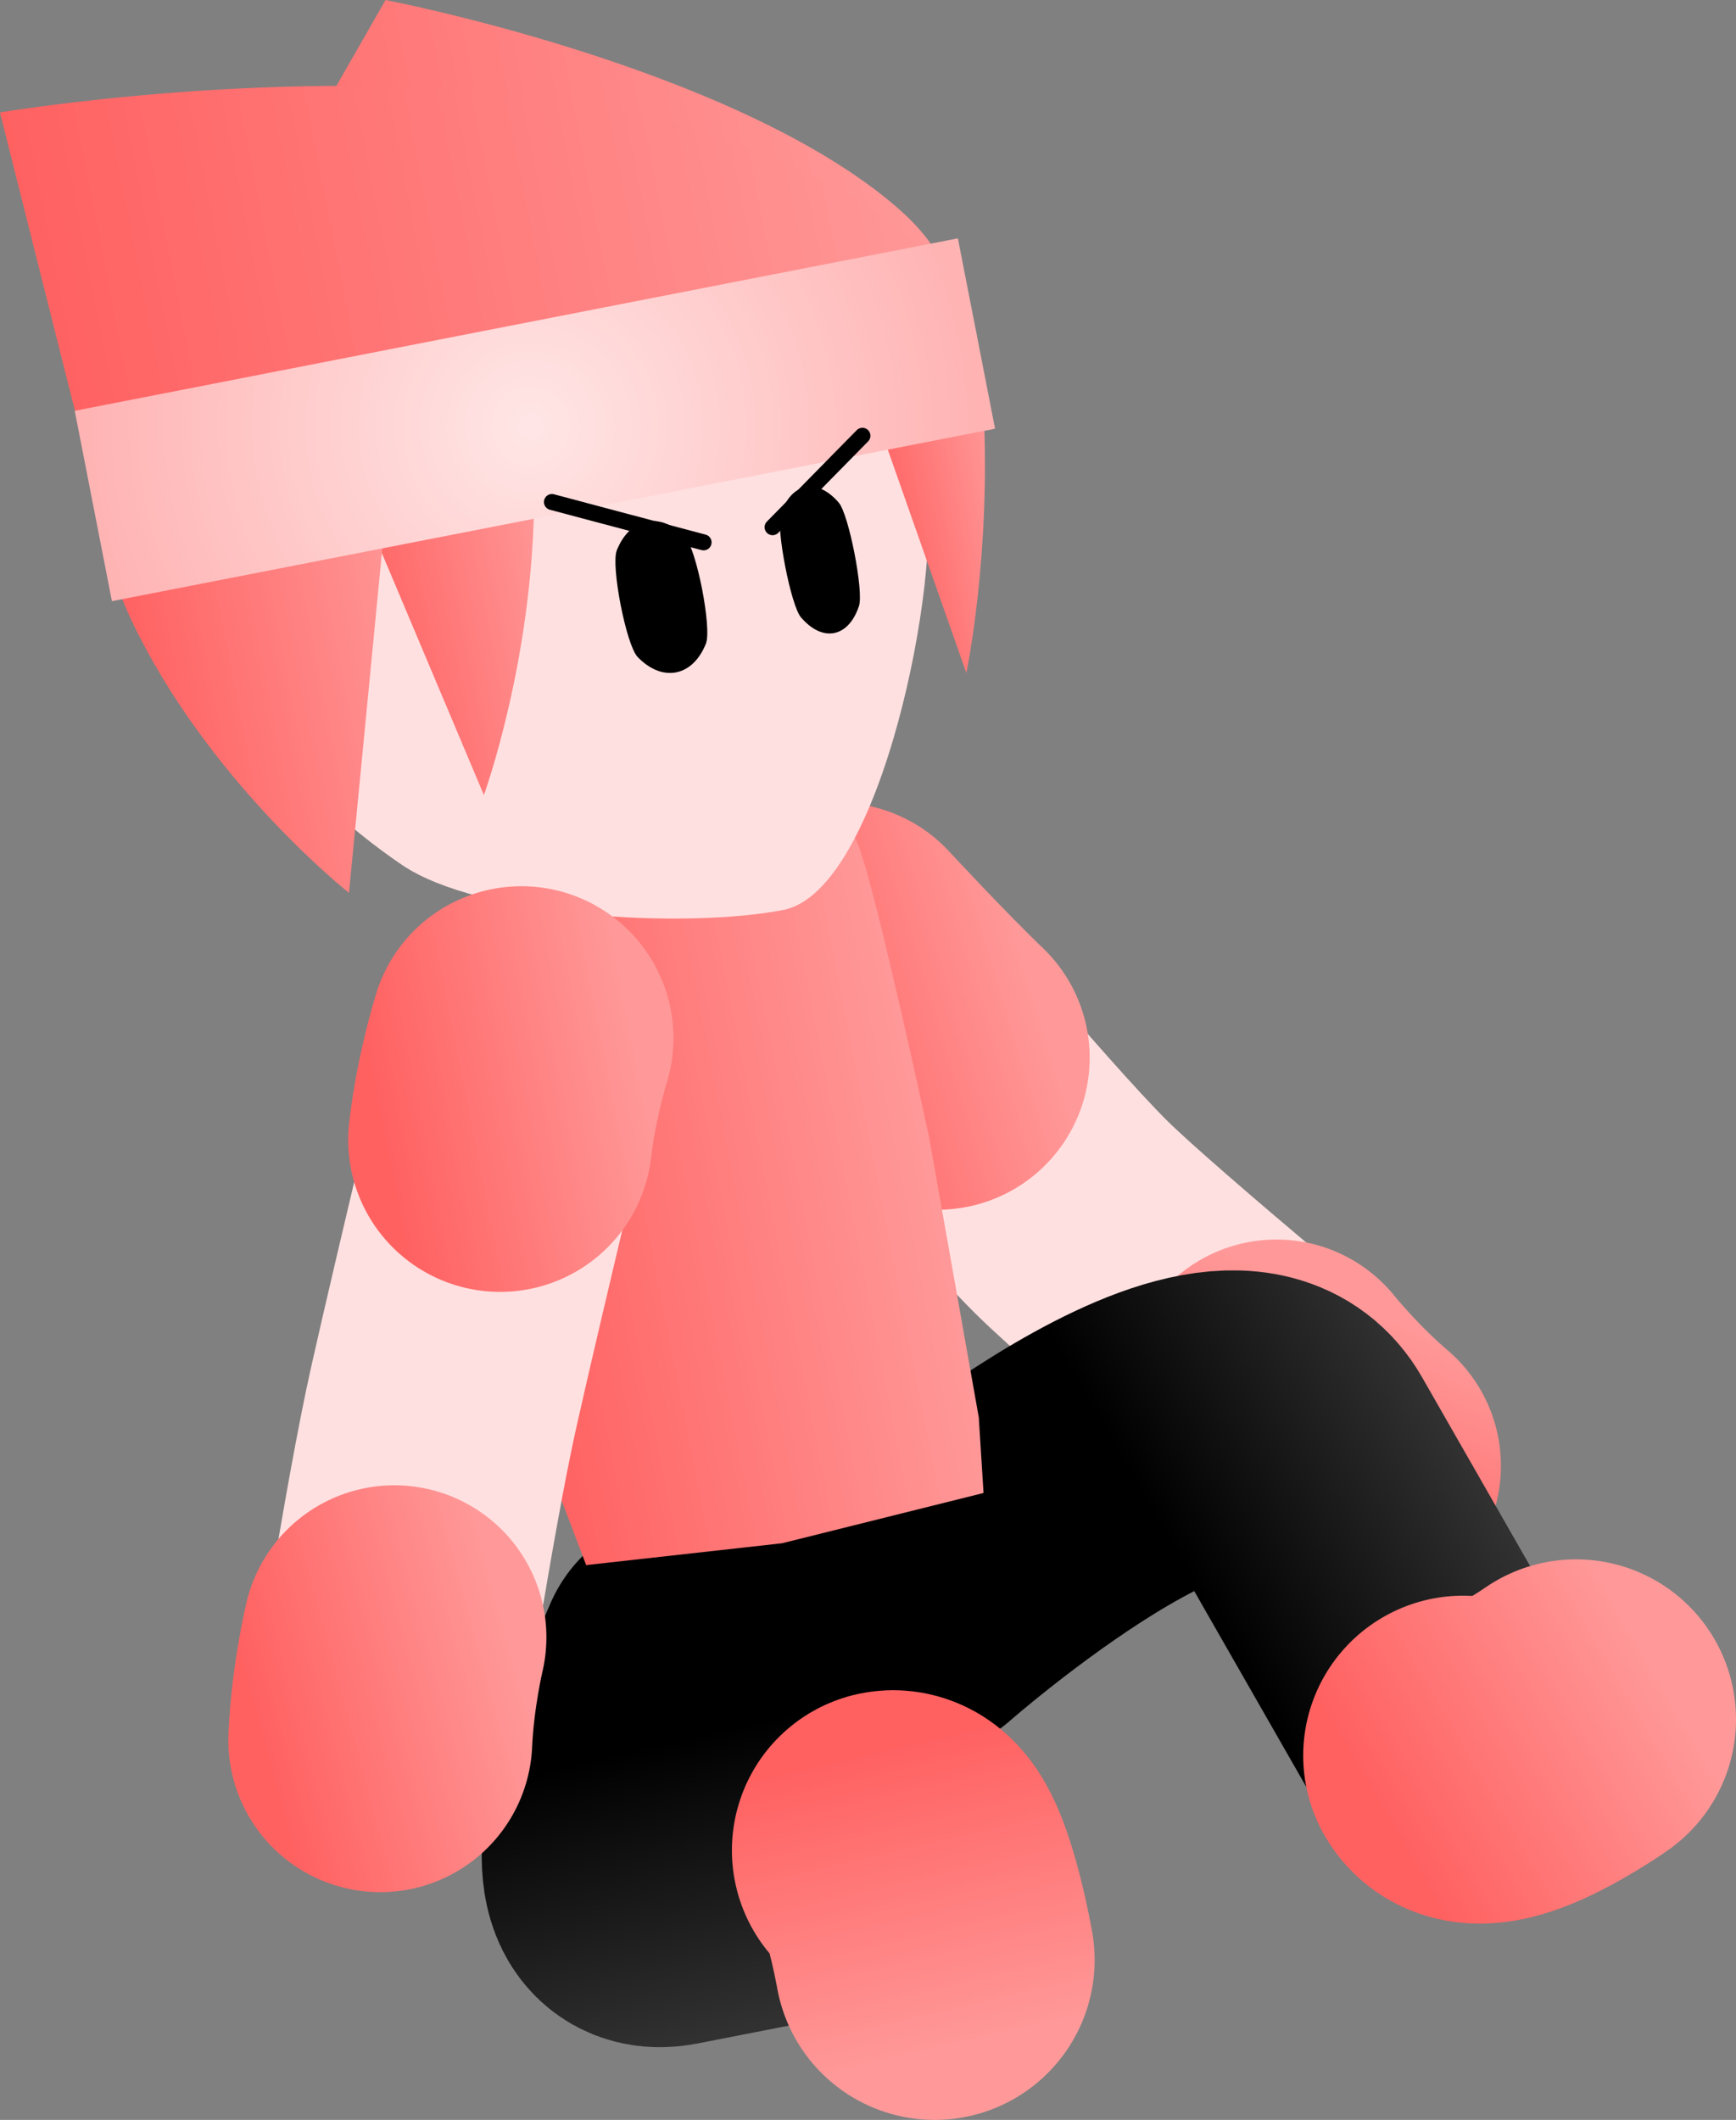 <svg version="1.1" xmlns="http://www.w3.org/2000/svg" xmlns:xlink="http://www.w3.org/1999/xlink" width="54.257" height="66.256" viewBox="0,0,54.257,66.256"><rect x="0" y="0" width="54.257" height="66.256" fill="#808080" stroke="none"/><defs><linearGradient x1="245.108" y1="175.696" x2="253.135" y2="173.247" gradientUnits="userSpaceOnUse" id="color-1"><stop offset="0" stop-color="#ff6161"/><stop offset="1" stop-color="#ff9999"/></linearGradient><linearGradient x1="260.086" y1="190.703" x2="263.327" y2="182.961" gradientUnits="userSpaceOnUse" id="color-2"><stop offset="0" stop-color="#ff6161"/><stop offset="1" stop-color="#ff9999"/></linearGradient><linearGradient x1="256.92" y1="189.785" x2="264.929" y2="185.107" gradientUnits="userSpaceOnUse" id="color-3"><stop offset="0" stop-color="#000000"/><stop offset="1" stop-color="#313131"/></linearGradient><linearGradient x1="262.192" y1="195.873" x2="270.582" y2="190.971" gradientUnits="userSpaceOnUse" id="color-4"><stop offset="0" stop-color="#ff6161"/><stop offset="1" stop-color="#ff9999"/></linearGradient><linearGradient x1="240.406" y1="196.896" x2="242.516" y2="205.919" gradientUnits="userSpaceOnUse" id="color-5"><stop offset="0" stop-color="#000000"/><stop offset="1" stop-color="#313131"/></linearGradient><linearGradient x1="245.838" y1="197.411" x2="248.048" y2="206.864" gradientUnits="userSpaceOnUse" id="color-6"><stop offset="0" stop-color="#ff6161"/><stop offset="1" stop-color="#ff9999"/></linearGradient><linearGradient x1="236.41" y1="181.184" x2="249.881" y2="178.553" gradientUnits="userSpaceOnUse" id="color-7"><stop offset="0" stop-color="#ff6161"/><stop offset="1" stop-color="#ff9999"/></linearGradient><linearGradient x1="227.345" y1="161.698" x2="249.611" y2="157.349" gradientUnits="userSpaceOnUse" id="color-8"><stop offset="0" stop-color="#ffd499"/><stop offset="1" stop-color="#ffd599"/></linearGradient><linearGradient x1="222.568" y1="151.64" x2="249.547" y2="146.372" gradientUnits="userSpaceOnUse" id="color-9"><stop offset="0" stop-color="#ff6161"/><stop offset="1" stop-color="#ff9999"/></linearGradient><linearGradient x1="221.97" y1="152.296" x2="250.068" y2="146.809" gradientUnits="userSpaceOnUse" id="color-10"><stop offset="0" stop-color="#ff6161"/><stop offset="1" stop-color="#ff9999"/></linearGradient><linearGradient x1="231.732" y1="160.587" x2="238.052" y2="159.353" gradientUnits="userSpaceOnUse" id="color-11"><stop offset="0" stop-color="#ff6161"/><stop offset="1" stop-color="#ff9999"/></linearGradient><linearGradient x1="247.931" y1="157.234" x2="251.937" y2="156.451" gradientUnits="userSpaceOnUse" id="color-12"><stop offset="0" stop-color="#ff6161"/><stop offset="1" stop-color="#ff9999"/></linearGradient><linearGradient x1="224.873" y1="163.922" x2="234.168" y2="162.107" gradientUnits="userSpaceOnUse" id="color-13"><stop offset="0" stop-color="#ff6161"/><stop offset="1" stop-color="#ff9999"/></linearGradient><radialGradient cx="237.263" cy="155.497" r="14.061" gradientUnits="userSpaceOnUse" id="color-14"><stop offset="0" stop-color="#ffe6e6"/><stop offset="1" stop-color="#ffb3b3"/></radialGradient><linearGradient x1="232.528" y1="177.03" x2="240.762" y2="175.405" gradientUnits="userSpaceOnUse" id="color-15"><stop offset="0" stop-color="#ff6161"/><stop offset="1" stop-color="#ff9999"/></linearGradient><linearGradient x1="228.738" y1="196.057" x2="236.837" y2="193.862" gradientUnits="userSpaceOnUse" id="color-16"><stop offset="0" stop-color="#ff6161"/><stop offset="1" stop-color="#ff9999"/></linearGradient></defs><g transform="translate(-220.681,-142.18)"><g data-paper-data="{&quot;isPaintingLayer&quot;:true}" fill-rule="nonzero" stroke-linejoin="miter" stroke-miterlimit="10" stroke-dasharray="" stroke-dashoffset="0" style="mix-blend-mode: normal"><g fill="none" stroke-linecap="round"><path d="M262.792,187.627c0,0 -6.884,-5.673 -8.634,-7.411c-2.077,-2.063 -7.202,-8.224 -7.202,-8.224" stroke="#ffe0e0" stroke-width="8.5"/><path d="M249.988,175.239c-1.223,-1.166 -3.129,-3.222 -3.129,-3.222" stroke="url(#color-1)" stroke-width="9.5"/><path d="M262.841,187.994c-1.287,-1.096 -2.269,-2.324 -2.269,-2.324" stroke="url(#color-2)" stroke-width="9.5"/></g><g fill="none" stroke-linecap="round"><path d="M249.127,192.379c0,0 9.732,-8.542 11.877,-4.794c1.507,2.634 4.066,7.106 5.418,9.468c0.548,0.959 3.527,-1.135 3.527,-1.135" stroke="url(#color-3)" stroke-width="9.5"/><path d="M269.938,195.916c0,0 -2.979,2.093 -3.527,1.135" stroke="url(#color-4)" stroke-width="10"/></g><g fill="none" stroke-linecap="round"><path d="M249.901,203.443c0,0 -0.629,-3.565 -1.337,-3.426c-1.747,0.342 -5.053,0.989 -7,1.37c-2.771,0.543 0.68,-7.21 0.68,-7.21" stroke="url(#color-5)" stroke-width="9.5"/><path d="M248.556,200.01c0.709,-0.139 1.337,3.426 1.337,3.426" stroke="url(#color-6)" stroke-width="10"/></g><path d="M234.779,170.912c0.1,-1.189 2.287,-0.788 2.287,-0.788l7.926,-1.548c0,0 1.945,-1.104 2.445,-0.136c0.5,0.968 2.283,9.29 2.283,9.29l1.552,8.75l0.148,2.362l-6.295,1.571l-6.124,0.683l-0.966,-2.544l-1.819,-8.356c0,0 -1.742,-5.676 -1.438,-9.285z" fill="url(#color-7)" stroke="#001966" stroke-width="0" stroke-linecap="butt"/><path d="M236.291,148.322c3.072,-0.6 6.1,0.112 8.511,1.746c2.411,1.635 4.206,4.191 4.809,7.282c0.534,2.736 -1.374,12.669 -4.445,13.269c-3.072,0.6 -9.504,0.231 -11.915,-1.403c-2.411,-1.635 -5.302,-4.427 -5.905,-7.518c-0.603,-3.09 0.097,-6.134 1.717,-8.556c1.619,-2.421 4.157,-4.22 7.229,-4.82z" fill="#ffe0e0" stroke="url(#color-8)" stroke-width="0" stroke-linecap="butt"/><path d="M242.094,158.964c0.356,0.373 0.84,2.852 0.65,3.331c-0.191,0.48 -0.516,0.818 -0.933,0.899c-0.417,0.081 -0.845,-0.109 -1.203,-0.482c-0.356,-0.373 -0.84,-2.852 -0.65,-3.331c0.191,-0.48 0.516,-0.818 0.933,-0.899c0.417,-0.081 0.845,0.109 1.203,0.482z" data-paper-data="{&quot;index&quot;:null}" fill="#000000" stroke="none" stroke-width="1.301" stroke-linecap="butt"/><path d="M246.898,157.893c0.312,0.367 0.781,2.768 0.63,3.226c-0.152,0.459 -0.422,0.777 -0.777,0.846c-0.354,0.069 -0.724,-0.124 -1.038,-0.492c-0.313,-0.367 -0.781,-2.768 -0.63,-3.226c0.152,-0.459 0.422,-0.777 0.777,-0.846c0.354,-0.069 0.724,0.124 1.038,0.492z" data-paper-data="{&quot;index&quot;:null}" fill="#000000" stroke="none" stroke-width="1.301" stroke-linecap="butt"/><g stroke="none" stroke-width="0" stroke-linecap="butt"><path d="M250.716,152.566c0.176,1.83 -1.727,1.024 -1.727,1.024l-25.214,4.238l8.955,-15.647c0,0 10.579,2.016 15.767,6.295c1.41,1.163 2.043,2.261 2.219,4.091z" fill="url(#color-9)"/><path d="M251.199,152.604c0.066,0.34 -0.786,0.991 -0.786,0.991l-26.651,4.367l-3.082,-12.267c0,0 9.014,-1.518 17.027,-0.454c6.872,0.913 12.857,4.118 13.491,7.363z" fill="url(#color-10)"/><path d="M237.377,157.648c-0.019,5.125 -1.573,9.38 -1.573,9.38l-5.24,-12.428l5.751,-1.787c0,0 0.179,-1.175 0.56,0.555c0.38,1.73 0.508,2.888 0.503,4.28z" data-paper-data="{&quot;index&quot;:null}" fill="url(#color-11)"/><path d="M251.415,154.888c0.251,4.593 -0.532,8.327 -0.532,8.327l-4.011,-11.409l3.611,-1.307c0,0 0.055,-1.044 0.389,0.526c0.334,1.57 0.475,2.615 0.544,3.863z" data-paper-data="{&quot;index&quot;:null}" fill="url(#color-12)"/><path d="M223.678,157.733c-0.291,-1.808 0.51,-0.786 0.51,-0.786l8.771,-1.027l-1.371,14.166c0,0 -4.148,-3.272 -6.588,-8.088c-0.663,-1.308 -1.032,-2.458 -1.322,-4.266z" data-paper-data="{&quot;index&quot;:null}" fill="url(#color-13)"/><path d="M224.179,160.969l-1.162,-5.95l27.602,-5.39l1.162,5.95z" fill="url(#color-14)"/></g><g fill="none" stroke-linecap="round"><path d="M232.679,196.559c0,0 1.08,-7.194 1.881,-10.757c0.821,-3.656 2.554,-10.823 2.554,-10.823" stroke="#ffe0e0" stroke-width="8.5"/><path d="M236.313,177.807c0.192,-1.679 0.665,-3.179 0.665,-3.179" stroke="url(#color-15)" stroke-width="9.5"/><path d="M232.567,196.568c0.075,-1.689 0.441,-3.217 0.441,-3.217" stroke="url(#color-16)" stroke-width="9.5"/></g><path d="M242.671,159.131l-4.74,-1.261" fill="none" stroke="#000000" stroke-width="0.5" stroke-linecap="round"/><path d="M247.635,155.8l-2.808,2.857" data-paper-data="{&quot;index&quot;:null}" fill="none" stroke="#000000" stroke-width="0.5" stroke-linecap="round"/></g></g></svg><!--rotationCenter:19.31868529178277:37.820211262031336-->